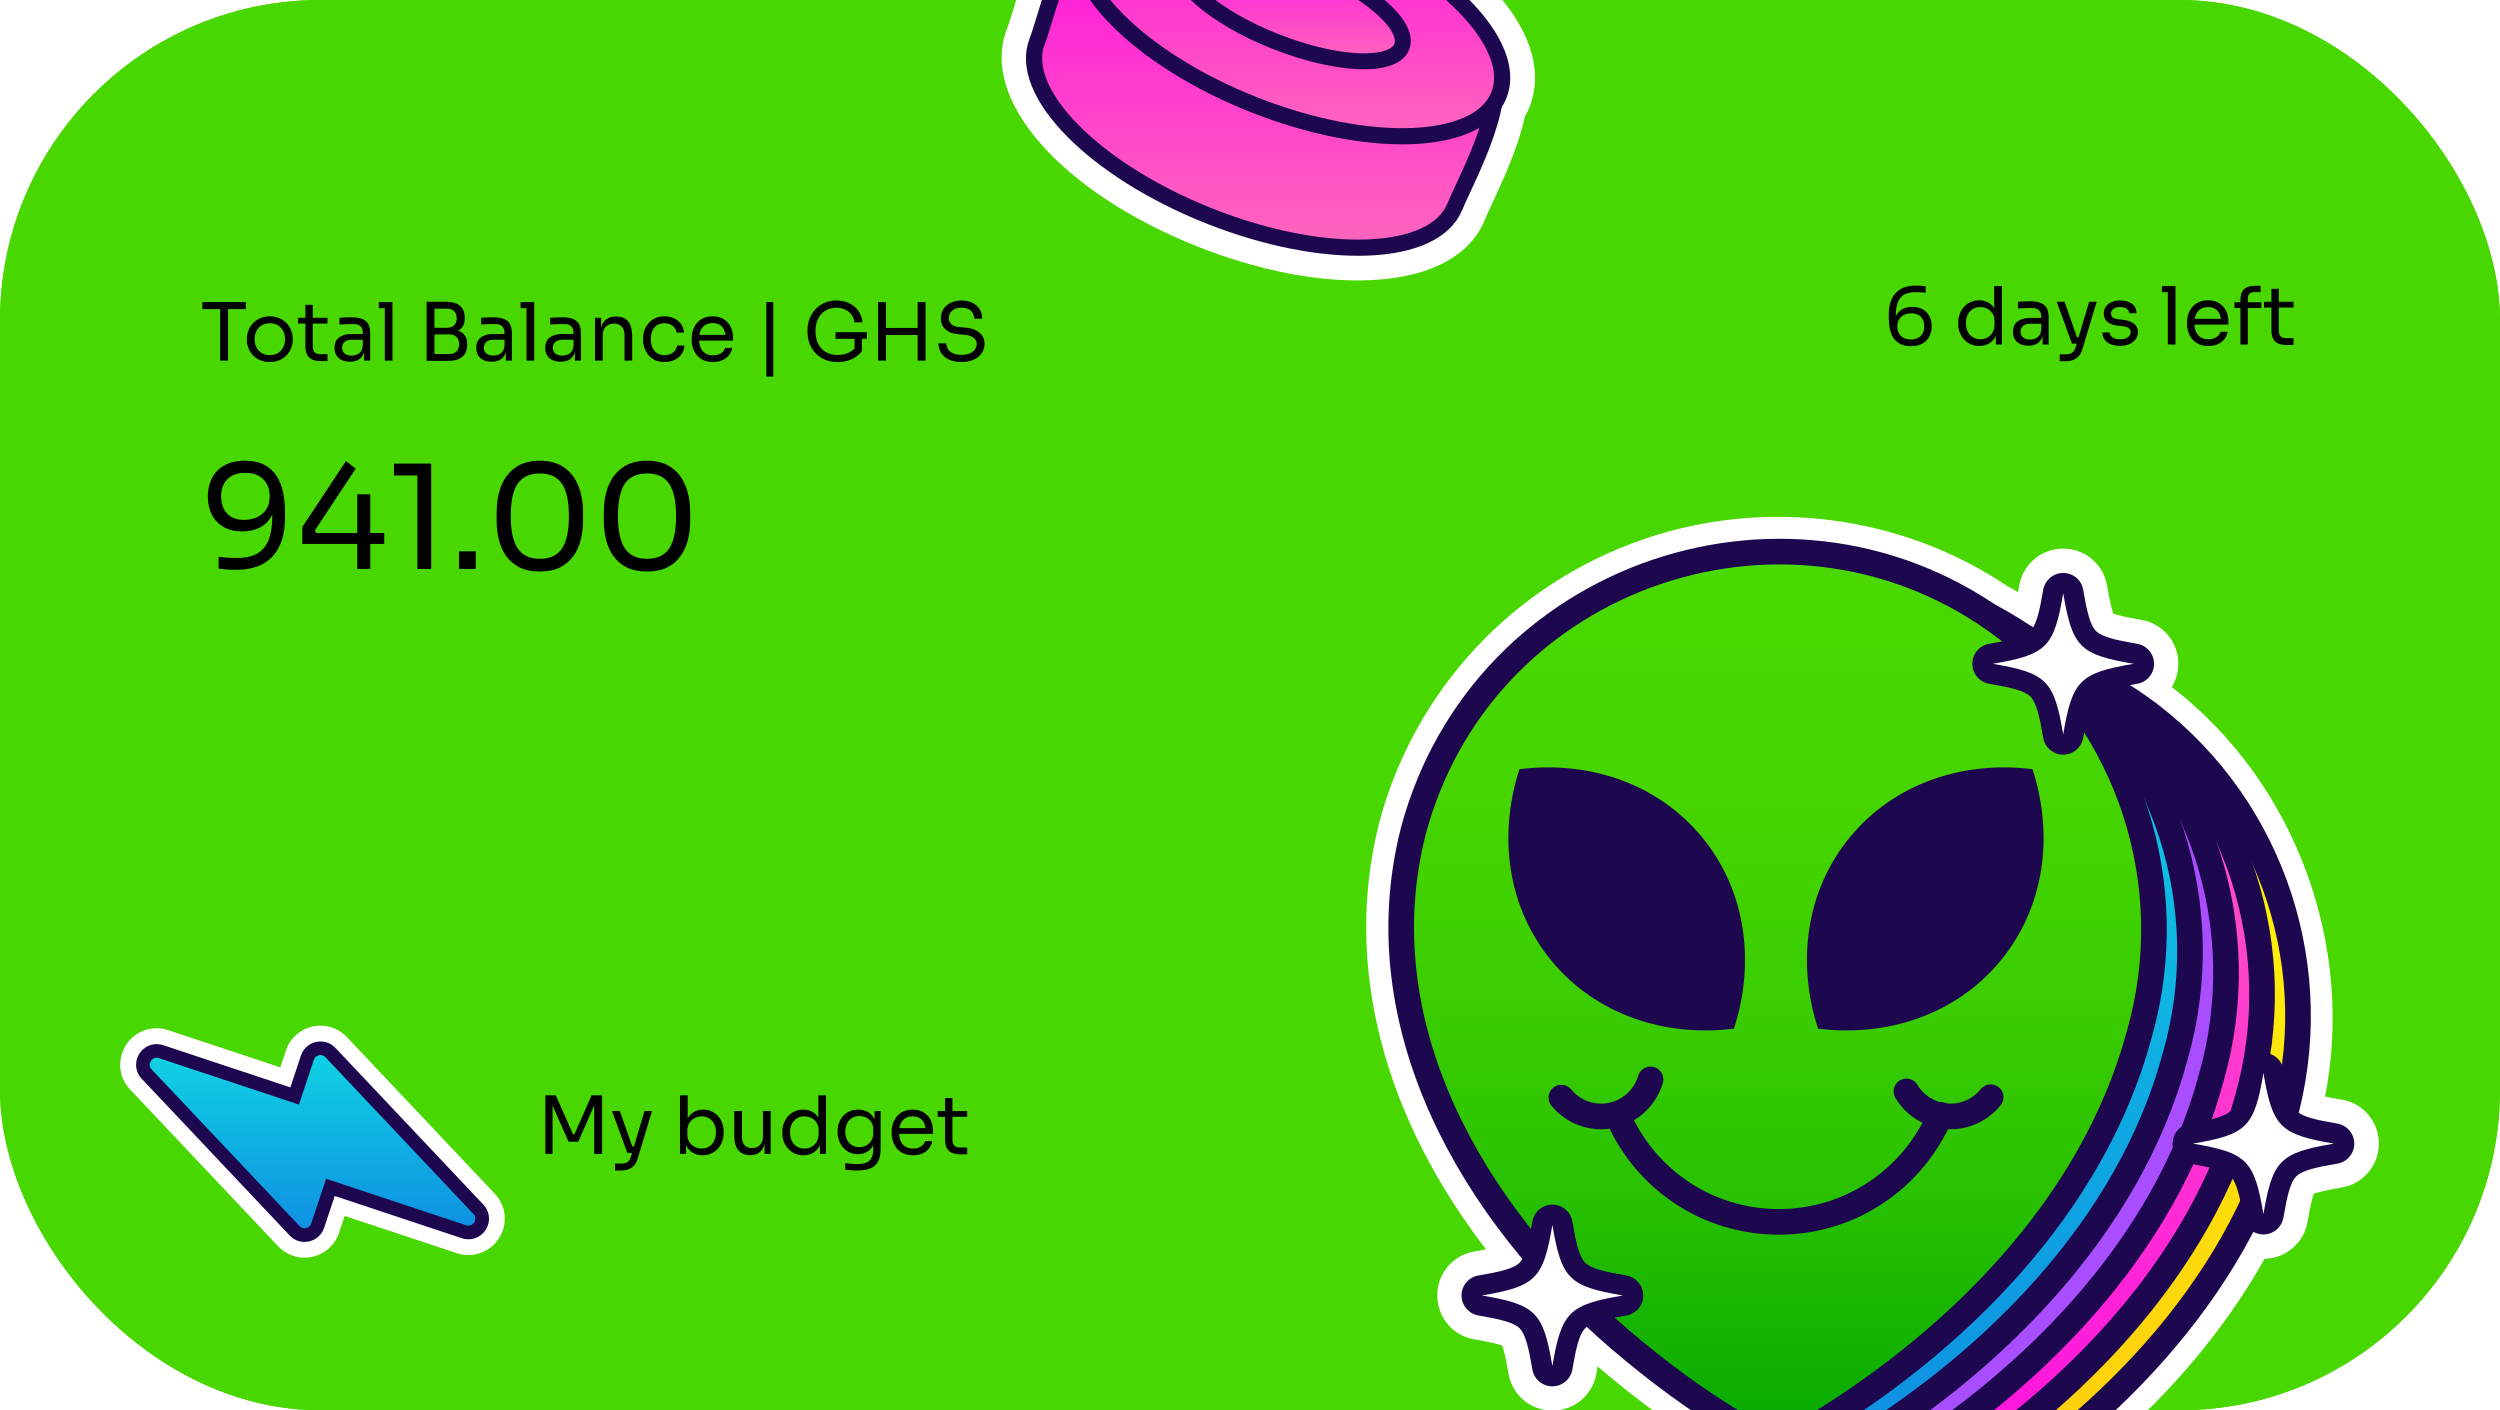 <svg width="312" height="176" viewBox="0 0 312 176" fill="none" xmlns="http://www.w3.org/2000/svg">
<g clip-path="url(#clip0_756_4337)">
<rect width="312" height="176" rx="40" fill="#4AD800"/>
<rect width="312" height="176" rx="40" fill="#48D700"/>
<path d="M30.58 57.5C31.54 57.5 32.338 57.668 32.974 58.004C33.622 58.34 34.132 58.802 34.504 59.39C34.888 59.966 35.158 60.632 35.314 61.388C35.482 62.144 35.566 62.936 35.566 63.764V64.628C35.566 66.704 35.05 68.306 34.018 69.434C32.986 70.55 31.492 71.108 29.536 71.108C29.068 71.108 28.672 71.096 28.348 71.072C28.024 71.048 27.67 71.012 27.286 70.964V69.488C27.682 69.536 28.048 69.572 28.384 69.596C28.72 69.62 29.128 69.632 29.608 69.632C30.7 69.632 31.564 69.428 32.2 69.02C32.836 68.612 33.292 68.03 33.568 67.274C33.844 66.506 33.982 65.582 33.982 64.502V63.692L34.414 62.09C34.402 63.038 34.216 63.824 33.856 64.448C33.508 65.072 33.022 65.54 32.398 65.852C31.786 66.164 31.078 66.32 30.274 66.32C29.338 66.32 28.546 66.134 27.898 65.762C27.25 65.378 26.758 64.856 26.422 64.196C26.098 63.536 25.936 62.786 25.936 61.946C25.936 61.094 26.11 60.332 26.458 59.66C26.806 58.988 27.322 58.46 28.006 58.076C28.702 57.692 29.56 57.5 30.58 57.5ZM30.58 59.012C29.92 59.012 29.368 59.138 28.924 59.39C28.48 59.642 28.144 59.99 27.916 60.434C27.7 60.866 27.592 61.37 27.592 61.946C27.592 62.522 27.7 63.032 27.916 63.476C28.132 63.92 28.45 64.268 28.87 64.52C29.302 64.76 29.83 64.88 30.454 64.88C31.066 64.88 31.612 64.766 32.092 64.538C32.584 64.31 32.968 63.98 33.244 63.548C33.52 63.104 33.658 62.564 33.658 61.928C33.658 61.4 33.55 60.914 33.334 60.47C33.118 60.026 32.782 59.672 32.326 59.408C31.87 59.144 31.288 59.012 30.58 59.012ZM37.729 67.886V65.762L43.183 57.536L44.389 58.49L39.295 66.194L39.457 66.518H47.953V67.886H37.729ZM44.587 71V61.694H46.207V71H44.587ZM52.086 71V58.724L52.878 59.336H49.17V57.86H53.814V71H52.086ZM57.287 71V68.804H59.375V71H57.287ZM67.38 71.324C66.396 71.324 65.556 71.156 64.86 70.82C64.176 70.472 63.618 70.004 63.186 69.416C62.766 68.828 62.46 68.15 62.268 67.382C62.076 66.602 61.98 65.78 61.98 64.916V63.944C61.98 62.732 62.166 61.64 62.538 60.668C62.922 59.696 63.51 58.928 64.302 58.364C65.106 57.788 66.132 57.5 67.38 57.5C68.628 57.5 69.648 57.788 70.44 58.364C71.232 58.928 71.814 59.696 72.186 60.668C72.57 61.64 72.762 62.732 72.762 63.944V64.916C72.762 65.78 72.666 66.602 72.474 67.382C72.282 68.15 71.97 68.828 71.538 69.416C71.118 70.004 70.566 70.472 69.882 70.82C69.198 71.156 68.364 71.324 67.38 71.324ZM67.38 69.74C68.628 69.74 69.54 69.32 70.116 68.48C70.704 67.628 70.998 66.284 70.998 64.448C70.998 62.528 70.698 61.154 70.098 60.326C69.51 59.498 68.604 59.084 67.38 59.084C66.144 59.084 65.226 59.498 64.626 60.326C64.038 61.154 63.744 62.516 63.744 64.412C63.744 66.26 64.038 67.61 64.626 68.462C65.214 69.314 66.132 69.74 67.38 69.74ZM80.757 71.324C79.772 71.324 78.933 71.156 78.237 70.82C77.552 70.472 76.995 70.004 76.562 69.416C76.142 68.828 75.837 68.15 75.644 67.382C75.453 66.602 75.356 65.78 75.356 64.916V63.944C75.356 62.732 75.543 61.64 75.915 60.668C76.299 59.696 76.886 58.928 77.678 58.364C78.483 57.788 79.508 57.5 80.757 57.5C82.004 57.5 83.025 57.788 83.817 58.364C84.609 58.928 85.191 59.696 85.562 60.668C85.947 61.64 86.138 62.732 86.138 63.944V64.916C86.138 65.78 86.043 66.602 85.85 67.382C85.659 68.15 85.347 68.828 84.915 69.416C84.495 70.004 83.942 70.472 83.258 70.82C82.575 71.156 81.74 71.324 80.757 71.324ZM80.757 69.74C82.004 69.74 82.916 69.32 83.493 68.48C84.081 67.628 84.374 66.284 84.374 64.448C84.374 62.528 84.075 61.154 83.475 60.326C82.886 59.498 81.981 59.084 80.757 59.084C79.52 59.084 78.603 59.498 78.002 60.326C77.415 61.154 77.121 62.516 77.121 64.412C77.121 66.26 77.415 67.61 78.002 68.462C78.591 69.314 79.508 69.74 80.757 69.74Z" fill="black"/>
<path d="M27.48 45V38.38H28.46V45H27.48ZM25.26 38.58V37.7H30.68V38.58H25.26ZM33.673 45.18C33.206 45.18 32.796 45.1 32.443 44.94C32.09 44.78 31.79 44.57 31.543 44.31C31.303 44.043 31.12 43.747 30.993 43.42C30.873 43.093 30.813 42.76 30.813 42.42V42.24C30.813 41.9 30.876 41.567 31.003 41.24C31.13 40.907 31.316 40.61 31.563 40.35C31.81 40.083 32.11 39.873 32.463 39.72C32.816 39.56 33.22 39.48 33.673 39.48C34.126 39.48 34.53 39.56 34.883 39.72C35.236 39.873 35.536 40.083 35.783 40.35C36.03 40.61 36.216 40.907 36.343 41.24C36.47 41.567 36.533 41.9 36.533 42.24V42.42C36.533 42.76 36.47 43.093 36.343 43.42C36.223 43.747 36.04 44.043 35.793 44.31C35.553 44.57 35.256 44.78 34.903 44.94C34.55 45.1 34.14 45.18 33.673 45.18ZM33.673 44.32C34.073 44.32 34.413 44.233 34.693 44.06C34.98 43.88 35.196 43.64 35.343 43.34C35.496 43.04 35.573 42.703 35.573 42.33C35.573 41.95 35.496 41.61 35.343 41.31C35.19 41.01 34.97 40.773 34.683 40.6C34.403 40.427 34.066 40.34 33.673 40.34C33.286 40.34 32.95 40.427 32.663 40.6C32.376 40.773 32.156 41.01 32.003 41.31C31.85 41.61 31.773 41.95 31.773 42.33C31.773 42.703 31.846 43.04 31.993 43.34C32.146 43.64 32.363 43.88 32.643 44.06C32.93 44.233 33.273 44.32 33.673 44.32ZM40.051 45.06C39.651 45.06 39.304 45.003 39.011 44.89C38.724 44.777 38.501 44.583 38.341 44.31C38.187 44.03 38.111 43.653 38.111 43.18V38.04H39.031V43.3C39.031 43.587 39.107 43.81 39.261 43.97C39.421 44.123 39.644 44.2 39.931 44.2H40.871V45.06H40.051ZM37.191 40.38V39.66H40.871V40.38H37.191ZM45.439 45V43.4H45.279V41.55C45.279 41.183 45.182 40.907 44.989 40.72C44.802 40.533 44.526 40.44 44.159 40.44C43.952 40.44 43.739 40.443 43.519 40.45C43.299 40.457 43.089 40.463 42.889 40.47C42.689 40.477 42.516 40.487 42.369 40.5V39.66C42.516 39.647 42.669 39.637 42.829 39.63C42.996 39.617 43.166 39.61 43.339 39.61C43.512 39.603 43.679 39.6 43.839 39.6C44.386 39.6 44.832 39.667 45.179 39.8C45.526 39.927 45.782 40.137 45.949 40.43C46.116 40.723 46.199 41.12 46.199 41.62V45H45.439ZM43.689 45.14C43.289 45.14 42.942 45.073 42.649 44.94C42.362 44.8 42.139 44.6 41.979 44.34C41.826 44.08 41.749 43.767 41.749 43.4C41.749 43.02 41.832 42.703 41.999 42.45C42.172 42.197 42.422 42.007 42.749 41.88C43.076 41.747 43.469 41.68 43.929 41.68H45.379V42.4H43.889C43.502 42.4 43.206 42.493 42.999 42.68C42.792 42.867 42.689 43.107 42.689 43.4C42.689 43.693 42.792 43.93 42.999 44.11C43.206 44.29 43.502 44.38 43.889 44.38C44.116 44.38 44.332 44.34 44.539 44.26C44.746 44.173 44.916 44.033 45.049 43.84C45.189 43.64 45.266 43.367 45.279 43.02L45.539 43.4C45.506 43.78 45.412 44.1 45.259 44.36C45.112 44.613 44.906 44.807 44.639 44.94C44.379 45.073 44.062 45.14 43.689 45.14ZM48.021 45V37.7H48.981V45H48.021ZM47.281 38.46V37.7H48.981V38.46H47.281ZM54.018 45.04V44.18H56.058C56.451 44.18 56.754 44.07 56.968 43.85C57.188 43.623 57.298 43.323 57.298 42.95C57.298 42.57 57.191 42.273 56.978 42.06C56.764 41.84 56.458 41.73 56.058 41.73H54.018V41.09H55.918C56.384 41.09 56.794 41.147 57.148 41.26C57.508 41.373 57.788 41.563 57.988 41.83C58.194 42.09 58.298 42.447 58.298 42.9V43.04C58.298 43.467 58.211 43.83 58.038 44.13C57.864 44.423 57.601 44.65 57.248 44.81C56.894 44.963 56.451 45.04 55.918 45.04H54.018ZM53.238 45.04V37.66H54.218V45.04H53.238ZM54.018 41.55V40.91H55.788C56.201 40.91 56.504 40.8 56.698 40.58C56.898 40.353 56.998 40.067 56.998 39.72C56.998 39.367 56.898 39.08 56.698 38.86C56.504 38.633 56.201 38.52 55.788 38.52H54.018V37.66H55.618C56.418 37.66 57.014 37.83 57.408 38.17C57.801 38.503 57.998 38.987 57.998 39.62V39.76C57.998 40.207 57.898 40.563 57.698 40.83C57.498 41.09 57.218 41.277 56.858 41.39C56.504 41.497 56.091 41.55 55.618 41.55H54.018ZM63.125 45V43.4H62.965V41.55C62.965 41.183 62.868 40.907 62.675 40.72C62.488 40.533 62.211 40.44 61.845 40.44C61.638 40.44 61.425 40.443 61.205 40.45C60.985 40.457 60.775 40.463 60.575 40.47C60.375 40.477 60.201 40.487 60.055 40.5V39.66C60.201 39.647 60.355 39.637 60.515 39.63C60.681 39.617 60.851 39.61 61.025 39.61C61.198 39.603 61.365 39.6 61.525 39.6C62.071 39.6 62.518 39.667 62.865 39.8C63.211 39.927 63.468 40.137 63.635 40.43C63.801 40.723 63.885 41.12 63.885 41.62V45H63.125ZM61.375 45.14C60.975 45.14 60.628 45.073 60.335 44.94C60.048 44.8 59.825 44.6 59.665 44.34C59.511 44.08 59.435 43.767 59.435 43.4C59.435 43.02 59.518 42.703 59.685 42.45C59.858 42.197 60.108 42.007 60.435 41.88C60.761 41.747 61.155 41.68 61.615 41.68H63.065V42.4H61.575C61.188 42.4 60.891 42.493 60.685 42.68C60.478 42.867 60.375 43.107 60.375 43.4C60.375 43.693 60.478 43.93 60.685 44.11C60.891 44.29 61.188 44.38 61.575 44.38C61.801 44.38 62.018 44.34 62.225 44.26C62.431 44.173 62.601 44.033 62.735 43.84C62.875 43.64 62.951 43.367 62.965 43.02L63.225 43.4C63.191 43.78 63.098 44.1 62.945 44.36C62.798 44.613 62.591 44.807 62.325 44.94C62.065 45.073 61.748 45.14 61.375 45.14ZM65.707 45V37.7H66.667V45H65.707ZM64.967 38.46V37.7H66.667V38.46H64.967ZM71.738 45V43.4H71.578V41.55C71.578 41.183 71.481 40.907 71.288 40.72C71.101 40.533 70.825 40.44 70.458 40.44C70.251 40.44 70.038 40.443 69.818 40.45C69.598 40.457 69.388 40.463 69.188 40.47C68.988 40.477 68.815 40.487 68.668 40.5V39.66C68.815 39.647 68.968 39.637 69.128 39.63C69.295 39.617 69.465 39.61 69.638 39.61C69.811 39.603 69.978 39.6 70.138 39.6C70.685 39.6 71.131 39.667 71.478 39.8C71.825 39.927 72.081 40.137 72.248 40.43C72.415 40.723 72.498 41.12 72.498 41.62V45H71.738ZM69.988 45.14C69.588 45.14 69.241 45.073 68.948 44.94C68.661 44.8 68.438 44.6 68.278 44.34C68.125 44.08 68.048 43.767 68.048 43.4C68.048 43.02 68.131 42.703 68.298 42.45C68.471 42.197 68.721 42.007 69.048 41.88C69.375 41.747 69.768 41.68 70.228 41.68H71.678V42.4H70.188C69.801 42.4 69.505 42.493 69.298 42.68C69.091 42.867 68.988 43.107 68.988 43.4C68.988 43.693 69.091 43.93 69.298 44.11C69.505 44.29 69.801 44.38 70.188 44.38C70.415 44.38 70.631 44.34 70.838 44.26C71.045 44.173 71.215 44.033 71.348 43.84C71.488 43.64 71.565 43.367 71.578 43.02L71.838 43.4C71.805 43.78 71.711 44.1 71.558 44.36C71.411 44.613 71.205 44.807 70.938 44.94C70.678 45.073 70.361 45.14 69.988 45.14ZM74.26 45V39.66H75.02V41.95H74.9C74.9 41.423 74.97 40.98 75.11 40.62C75.257 40.253 75.477 39.977 75.77 39.79C76.063 39.597 76.433 39.5 76.88 39.5H76.92C77.593 39.5 78.09 39.71 78.41 40.13C78.737 40.55 78.9 41.157 78.9 41.95V45H77.94V41.75C77.94 41.337 77.823 41.007 77.59 40.76C77.356 40.507 77.037 40.38 76.63 40.38C76.21 40.38 75.87 40.51 75.61 40.77C75.35 41.03 75.22 41.377 75.22 41.81V45H74.26ZM82.946 45.18C82.486 45.18 82.086 45.1 81.746 44.94C81.413 44.78 81.136 44.567 80.916 44.3C80.696 44.027 80.53 43.727 80.416 43.4C80.31 43.073 80.256 42.747 80.256 42.42V42.24C80.256 41.9 80.31 41.567 80.416 41.24C80.53 40.913 80.696 40.62 80.916 40.36C81.143 40.093 81.423 39.88 81.756 39.72C82.09 39.56 82.48 39.48 82.926 39.48C83.373 39.48 83.773 39.563 84.126 39.73C84.486 39.897 84.773 40.133 84.986 40.44C85.206 40.74 85.33 41.097 85.356 41.51H84.436C84.39 41.177 84.236 40.9 83.976 40.68C83.716 40.453 83.366 40.34 82.926 40.34C82.546 40.34 82.23 40.427 81.976 40.6C81.723 40.773 81.533 41.01 81.406 41.31C81.28 41.61 81.216 41.95 81.216 42.33C81.216 42.697 81.28 43.033 81.406 43.34C81.533 43.64 81.723 43.88 81.976 44.06C82.236 44.233 82.56 44.32 82.946 44.32C83.246 44.32 83.506 44.267 83.726 44.16C83.946 44.053 84.123 43.91 84.256 43.73C84.39 43.55 84.47 43.347 84.496 43.12H85.416C85.396 43.54 85.273 43.903 85.046 44.21C84.826 44.517 84.533 44.757 84.166 44.93C83.806 45.097 83.4 45.18 82.946 45.18ZM88.991 45.18C88.524 45.18 88.121 45.1 87.781 44.94C87.441 44.78 87.164 44.57 86.951 44.31C86.737 44.043 86.577 43.747 86.471 43.42C86.371 43.093 86.321 42.76 86.321 42.42V42.24C86.321 41.893 86.371 41.557 86.471 41.23C86.577 40.903 86.737 40.61 86.951 40.35C87.164 40.083 87.434 39.873 87.761 39.72C88.094 39.56 88.484 39.48 88.931 39.48C89.511 39.48 89.987 39.607 90.361 39.86C90.741 40.107 91.021 40.427 91.201 40.82C91.387 41.213 91.481 41.633 91.481 42.08V42.51H86.741V41.79H90.781L90.561 42.18C90.561 41.8 90.501 41.473 90.381 41.2C90.261 40.92 90.081 40.703 89.841 40.55C89.601 40.397 89.297 40.32 88.931 40.32C88.551 40.32 88.234 40.407 87.981 40.58C87.734 40.753 87.547 40.99 87.421 41.29C87.301 41.59 87.241 41.937 87.241 42.33C87.241 42.71 87.301 43.053 87.421 43.36C87.547 43.66 87.741 43.9 88.001 44.08C88.261 44.253 88.591 44.34 88.991 44.34C89.411 44.34 89.751 44.247 90.011 44.06C90.277 43.873 90.437 43.657 90.491 43.41H91.391C91.317 43.777 91.171 44.093 90.951 44.36C90.731 44.627 90.454 44.83 90.121 44.97C89.787 45.11 89.411 45.18 88.991 45.18ZM95.639 47V37.7H96.499V47H95.639ZM104.535 45.18C103.968 45.18 103.455 45.087 102.995 44.9C102.535 44.713 102.138 44.45 101.805 44.11C101.478 43.77 101.225 43.37 101.045 42.91C100.865 42.443 100.775 41.937 100.775 41.39V41.17C100.775 40.703 100.855 40.253 101.015 39.82C101.182 39.38 101.418 38.987 101.725 38.64C102.038 38.287 102.418 38.01 102.865 37.81C103.312 37.603 103.815 37.5 104.375 37.5C104.982 37.5 105.522 37.617 105.995 37.85C106.468 38.077 106.848 38.397 107.135 38.81C107.422 39.217 107.588 39.69 107.635 40.23H106.635C106.588 39.823 106.455 39.487 106.235 39.22C106.015 38.947 105.742 38.743 105.415 38.61C105.095 38.47 104.748 38.4 104.375 38.4C103.995 38.4 103.645 38.47 103.325 38.61C103.005 38.743 102.728 38.937 102.495 39.19C102.268 39.443 102.092 39.747 101.965 40.1C101.838 40.453 101.775 40.85 101.775 41.29C101.775 41.79 101.842 42.23 101.975 42.61C102.115 42.983 102.308 43.297 102.555 43.55C102.802 43.797 103.092 43.983 103.425 44.11C103.765 44.237 104.135 44.3 104.535 44.3C105.102 44.3 105.598 44.187 106.025 43.96C106.458 43.727 106.785 43.427 107.005 43.06L106.645 44.25V42.08H107.565V43.82C107.238 44.247 106.818 44.58 106.305 44.82C105.792 45.06 105.202 45.18 104.535 45.18ZM104.275 42.28V41.46H108.185V42.28H104.275ZM114.525 45V37.7H115.505V45H114.525ZM109.585 45V37.7H110.565V45H109.585ZM110.365 41.81V40.93H114.725V41.81H110.365ZM119.993 45.18C119.386 45.18 118.869 45.08 118.443 44.88C118.016 44.68 117.689 44.403 117.463 44.05C117.236 43.697 117.123 43.297 117.123 42.85H118.103C118.103 43.07 118.159 43.29 118.273 43.51C118.393 43.73 118.589 43.913 118.863 44.06C119.143 44.207 119.519 44.28 119.993 44.28C120.433 44.28 120.793 44.217 121.073 44.09C121.353 43.957 121.559 43.787 121.693 43.58C121.826 43.367 121.893 43.137 121.893 42.89C121.893 42.59 121.763 42.343 121.503 42.15C121.243 41.95 120.863 41.827 120.363 41.78L119.553 41.71C118.906 41.657 118.389 41.457 118.003 41.11C117.616 40.763 117.423 40.307 117.423 39.74C117.423 39.293 117.529 38.903 117.743 38.57C117.963 38.237 118.266 37.977 118.653 37.79C119.039 37.597 119.489 37.5 120.003 37.5C120.509 37.5 120.956 37.593 121.343 37.78C121.729 37.967 122.029 38.23 122.243 38.57C122.463 38.903 122.573 39.303 122.573 39.77H121.593C121.593 39.537 121.536 39.317 121.423 39.11C121.316 38.903 121.146 38.733 120.913 38.6C120.679 38.467 120.376 38.4 120.003 38.4C119.643 38.4 119.343 38.463 119.103 38.59C118.869 38.717 118.693 38.883 118.573 39.09C118.459 39.29 118.403 39.507 118.403 39.74C118.403 40.007 118.506 40.243 118.713 40.45C118.919 40.657 119.226 40.777 119.633 40.81L120.443 40.88C120.943 40.92 121.373 41.027 121.733 41.2C122.099 41.367 122.379 41.593 122.573 41.88C122.773 42.16 122.873 42.497 122.873 42.89C122.873 43.337 122.753 43.733 122.513 44.08C122.273 44.427 121.936 44.697 121.503 44.89C121.069 45.083 120.566 45.18 119.993 45.18Z" fill="black"/>
<path d="M238.49 43.2C237.957 43.2 237.51 43.107 237.15 42.92C236.797 42.733 236.513 42.48 236.3 42.16C236.093 41.833 235.943 41.46 235.85 41.04C235.763 40.62 235.72 40.18 235.72 39.72V39.24C235.72 38.087 236.007 37.2 236.58 36.58C237.153 35.953 237.983 35.64 239.07 35.64C239.33 35.64 239.55 35.647 239.73 35.66C239.91 35.673 240.107 35.693 240.32 35.72V36.54C240.1 36.513 239.897 36.493 239.71 36.48C239.523 36.467 239.297 36.46 239.03 36.46C238.423 36.46 237.943 36.573 237.59 36.8C237.237 37.027 236.983 37.353 236.83 37.78C236.677 38.2 236.6 38.71 236.6 39.31V39.76L236.36 40.65C236.367 40.123 236.467 39.687 236.66 39.34C236.86 38.993 237.13 38.733 237.47 38.56C237.817 38.387 238.213 38.3 238.66 38.3C239.18 38.3 239.62 38.407 239.98 38.62C240.34 38.827 240.61 39.113 240.79 39.48C240.977 39.847 241.07 40.263 241.07 40.73C241.07 41.203 240.973 41.627 240.78 42C240.587 42.373 240.297 42.667 239.91 42.88C239.53 43.093 239.057 43.2 238.49 43.2ZM238.49 42.36C238.857 42.36 239.163 42.29 239.41 42.15C239.657 42.01 239.84 41.82 239.96 41.58C240.087 41.333 240.15 41.05 240.15 40.73C240.15 40.41 240.09 40.127 239.97 39.88C239.85 39.633 239.67 39.443 239.43 39.31C239.197 39.17 238.907 39.1 238.56 39.1C238.22 39.1 237.913 39.163 237.64 39.29C237.373 39.417 237.163 39.603 237.01 39.85C236.857 40.09 236.78 40.387 236.78 40.74C236.78 41.033 236.84 41.303 236.96 41.55C237.08 41.797 237.267 41.993 237.52 42.14C237.773 42.287 238.097 42.36 238.49 42.36ZM247.017 43.18C246.637 43.18 246.287 43.11 245.967 42.97C245.647 42.83 245.367 42.633 245.127 42.38C244.894 42.127 244.711 41.833 244.577 41.5C244.451 41.167 244.387 40.807 244.387 40.42V40.24C244.387 39.86 244.451 39.503 244.577 39.17C244.704 38.837 244.881 38.543 245.107 38.29C245.341 38.037 245.614 37.84 245.927 37.7C246.247 37.553 246.601 37.48 246.987 37.48C247.394 37.48 247.764 37.567 248.097 37.74C248.431 37.907 248.704 38.17 248.917 38.53C249.131 38.89 249.251 39.357 249.277 39.93L248.877 39.29V35.7H249.837V43H249.077V40.63H249.357C249.331 41.237 249.204 41.73 248.977 42.11C248.751 42.483 248.464 42.757 248.117 42.93C247.777 43.097 247.411 43.18 247.017 43.18ZM247.147 42.34C247.474 42.34 247.771 42.267 248.037 42.12C248.304 41.973 248.517 41.763 248.677 41.49C248.837 41.21 248.917 40.883 248.917 40.51V40.05C248.917 39.683 248.834 39.373 248.667 39.12C248.507 38.86 248.291 38.663 248.017 38.53C247.751 38.39 247.457 38.32 247.137 38.32C246.784 38.32 246.471 38.403 246.197 38.57C245.931 38.737 245.721 38.97 245.567 39.27C245.421 39.57 245.347 39.923 245.347 40.33C245.347 40.737 245.424 41.093 245.577 41.4C245.731 41.7 245.944 41.933 246.217 42.1C246.491 42.26 246.801 42.34 247.147 42.34ZM254.912 43V41.4H254.752V39.55C254.752 39.183 254.655 38.907 254.462 38.72C254.275 38.533 253.998 38.44 253.632 38.44C253.425 38.44 253.212 38.443 252.992 38.45C252.772 38.457 252.562 38.463 252.362 38.47C252.162 38.477 251.988 38.487 251.842 38.5V37.66C251.988 37.647 252.142 37.637 252.302 37.63C252.468 37.617 252.638 37.61 252.812 37.61C252.985 37.603 253.152 37.6 253.312 37.6C253.858 37.6 254.305 37.667 254.652 37.8C254.998 37.927 255.255 38.137 255.422 38.43C255.588 38.723 255.672 39.12 255.672 39.62V43H254.912ZM253.162 43.14C252.762 43.14 252.415 43.073 252.122 42.94C251.835 42.8 251.612 42.6 251.452 42.34C251.298 42.08 251.222 41.767 251.222 41.4C251.222 41.02 251.305 40.703 251.472 40.45C251.645 40.197 251.895 40.007 252.222 39.88C252.548 39.747 252.942 39.68 253.402 39.68H254.852V40.4H253.362C252.975 40.4 252.678 40.493 252.472 40.68C252.265 40.867 252.162 41.107 252.162 41.4C252.162 41.693 252.265 41.93 252.472 42.11C252.678 42.29 252.975 42.38 253.362 42.38C253.588 42.38 253.805 42.34 254.012 42.26C254.218 42.173 254.388 42.033 254.522 41.84C254.662 41.64 254.738 41.367 254.752 41.02L255.012 41.4C254.978 41.78 254.885 42.1 254.732 42.36C254.585 42.613 254.378 42.807 254.112 42.94C253.852 43.073 253.535 43.14 253.162 43.14ZM257.054 45.08V44.22H257.824C258.051 44.22 258.241 44.19 258.394 44.13C258.554 44.077 258.684 43.983 258.784 43.85C258.891 43.717 258.977 43.54 259.044 43.32L260.724 37.66H261.664L259.884 43.57C259.777 43.923 259.627 44.21 259.434 44.43C259.241 44.657 259.004 44.82 258.724 44.92C258.451 45.027 258.131 45.08 257.764 45.08H257.054ZM258.684 42.88V42.08H259.844V42.88H258.684ZM258.584 42.88L256.674 37.66H257.654L259.484 42.88H258.584ZM264.594 43.16C263.894 43.16 263.35 43.01 262.964 42.71C262.584 42.41 262.387 42 262.374 41.48H263.274C263.287 41.687 263.39 41.883 263.584 42.07C263.784 42.25 264.12 42.34 264.594 42.34C265.02 42.34 265.347 42.257 265.574 42.09C265.8 41.917 265.914 41.707 265.914 41.46C265.914 41.24 265.83 41.07 265.664 40.95C265.497 40.823 265.227 40.74 264.854 40.7L264.274 40.64C263.767 40.587 263.354 40.437 263.034 40.19C262.714 39.937 262.554 39.583 262.554 39.13C262.554 38.79 262.64 38.5 262.814 38.26C262.987 38.013 263.227 37.827 263.534 37.7C263.84 37.567 264.194 37.5 264.594 37.5C265.194 37.5 265.68 37.633 266.054 37.9C266.427 38.167 266.62 38.563 266.634 39.09H265.734C265.727 38.877 265.627 38.697 265.434 38.55C265.247 38.397 264.967 38.32 264.594 38.32C264.22 38.32 263.937 38.397 263.744 38.55C263.55 38.703 263.454 38.897 263.454 39.13C263.454 39.33 263.52 39.49 263.654 39.61C263.794 39.73 264.02 39.807 264.334 39.84L264.914 39.9C265.487 39.96 265.947 40.12 266.294 40.38C266.64 40.633 266.814 40.993 266.814 41.46C266.814 41.793 266.717 42.09 266.524 42.35C266.337 42.603 266.077 42.803 265.744 42.95C265.41 43.09 265.027 43.16 264.594 43.16ZM270.541 43V35.7H271.501V43H270.541ZM269.801 36.46V35.7H271.501V36.46H269.801ZM275.612 43.18C275.145 43.18 274.742 43.1 274.402 42.94C274.062 42.78 273.785 42.57 273.572 42.31C273.359 42.043 273.199 41.747 273.092 41.42C272.992 41.093 272.942 40.76 272.942 40.42V40.24C272.942 39.893 272.992 39.557 273.092 39.23C273.199 38.903 273.359 38.61 273.572 38.35C273.785 38.083 274.055 37.873 274.382 37.72C274.715 37.56 275.105 37.48 275.552 37.48C276.132 37.48 276.609 37.607 276.982 37.86C277.362 38.107 277.642 38.427 277.822 38.82C278.009 39.213 278.102 39.633 278.102 40.08V40.51H273.362V39.79H277.402L277.182 40.18C277.182 39.8 277.122 39.473 277.002 39.2C276.882 38.92 276.702 38.703 276.462 38.55C276.222 38.397 275.919 38.32 275.552 38.32C275.172 38.32 274.855 38.407 274.602 38.58C274.355 38.753 274.169 38.99 274.042 39.29C273.922 39.59 273.862 39.937 273.862 40.33C273.862 40.71 273.922 41.053 274.042 41.36C274.169 41.66 274.362 41.9 274.622 42.08C274.882 42.253 275.212 42.34 275.612 42.34C276.032 42.34 276.372 42.247 276.632 42.06C276.899 41.873 277.059 41.657 277.112 41.41H278.012C277.939 41.777 277.792 42.093 277.572 42.36C277.352 42.627 277.075 42.83 276.742 42.97C276.409 43.11 276.032 43.18 275.612 43.18ZM279.605 43V37.39C279.605 36.797 279.762 36.36 280.075 36.08C280.388 35.8 280.848 35.66 281.455 35.66H282.115V36.46H281.295C281.048 36.46 280.858 36.53 280.725 36.67C280.592 36.803 280.525 36.99 280.525 37.23V43H279.605ZM278.865 38.44V37.72H282.215V38.44H278.865ZM285.412 43.06C285.012 43.06 284.665 43.003 284.372 42.89C284.085 42.777 283.862 42.583 283.702 42.31C283.549 42.03 283.472 41.653 283.472 41.18V36.04H284.392V41.3C284.392 41.587 284.469 41.81 284.622 41.97C284.782 42.123 285.005 42.2 285.292 42.2H286.232V43.06H285.412ZM282.552 38.38V37.66H286.232V38.38H282.552Z" fill="black"/>
<path d="M68.06 144V136.7H69.36L71.52 141.57H71.68L73.83 136.7H75.14V144H74.16V137.77L74.23 137.79L72.16 142.49H70.96L68.88 137.79L68.96 137.77V144H68.06ZM76.759 146.08V145.22H77.529C77.756 145.22 77.946 145.19 78.099 145.13C78.259 145.077 78.389 144.983 78.489 144.85C78.596 144.717 78.683 144.54 78.749 144.32L80.429 138.66H81.369L79.589 144.57C79.483 144.923 79.333 145.21 79.139 145.43C78.946 145.657 78.709 145.82 78.429 145.92C78.156 146.027 77.836 146.08 77.469 146.08H76.759ZM78.389 143.88V143.08H79.549V143.88H78.389ZM78.289 143.88L76.379 138.66H77.359L79.189 143.88H78.289ZM87.683 144.18C87.243 144.18 86.85 144.083 86.503 143.89C86.163 143.697 85.893 143.417 85.693 143.05C85.493 142.677 85.383 142.23 85.363 141.71H85.623V144H84.863V136.7H85.823V140.25L85.483 140.98C85.51 140.4 85.627 139.927 85.833 139.56C86.04 139.193 86.31 138.923 86.643 138.75C86.983 138.57 87.357 138.48 87.763 138.48C88.143 138.48 88.49 138.553 88.803 138.7C89.117 138.84 89.387 139.037 89.613 139.29C89.84 139.537 90.013 139.827 90.133 140.16C90.253 140.487 90.313 140.84 90.313 141.22V141.4C90.313 141.78 90.25 142.137 90.123 142.47C90.003 142.803 89.827 143.1 89.593 143.36C89.36 143.613 89.08 143.813 88.753 143.96C88.433 144.107 88.077 144.18 87.683 144.18ZM87.573 143.34C87.933 143.34 88.247 143.253 88.513 143.08C88.78 142.907 88.987 142.67 89.133 142.37C89.28 142.063 89.353 141.71 89.353 141.31C89.353 140.91 89.277 140.56 89.123 140.26C88.977 139.96 88.77 139.73 88.503 139.57C88.237 139.403 87.927 139.32 87.573 139.32C87.253 139.32 86.957 139.393 86.683 139.54C86.41 139.68 86.19 139.887 86.023 140.16C85.863 140.427 85.783 140.75 85.783 141.13V141.59C85.783 141.957 85.867 142.27 86.033 142.53C86.2 142.79 86.42 142.99 86.693 143.13C86.967 143.27 87.26 143.34 87.573 143.34ZM93.608 144.16C92.975 144.16 92.488 143.953 92.148 143.54C91.808 143.127 91.638 142.53 91.638 141.75V138.65H92.598V141.94C92.598 142.36 92.711 142.69 92.938 142.93C93.165 143.163 93.471 143.28 93.858 143.28C94.258 143.28 94.585 143.153 94.838 142.9C95.091 142.64 95.218 142.287 95.218 141.84V138.65H96.178V144H95.418V141.71H95.538C95.538 142.237 95.468 142.683 95.328 143.05C95.188 143.41 94.978 143.687 94.698 143.88C94.425 144.067 94.075 144.16 93.648 144.16H93.608ZM100.267 144.18C99.887 144.18 99.537 144.11 99.217 143.97C98.897 143.83 98.617 143.633 98.377 143.38C98.144 143.127 97.96 142.833 97.827 142.5C97.701 142.167 97.637 141.807 97.637 141.42V141.24C97.637 140.86 97.701 140.503 97.827 140.17C97.954 139.837 98.13 139.543 98.357 139.29C98.591 139.037 98.864 138.84 99.177 138.7C99.497 138.553 99.85 138.48 100.237 138.48C100.644 138.48 101.014 138.567 101.347 138.74C101.681 138.907 101.954 139.17 102.167 139.53C102.381 139.89 102.501 140.357 102.527 140.93L102.127 140.29V136.7H103.087V144H102.327V141.63H102.607C102.581 142.237 102.454 142.73 102.227 143.11C102.001 143.483 101.714 143.757 101.367 143.93C101.027 144.097 100.661 144.18 100.267 144.18ZM100.397 143.34C100.724 143.34 101.021 143.267 101.287 143.12C101.554 142.973 101.767 142.763 101.927 142.49C102.087 142.21 102.167 141.883 102.167 141.51V141.05C102.167 140.683 102.084 140.373 101.917 140.12C101.757 139.86 101.541 139.663 101.267 139.53C101.001 139.39 100.707 139.32 100.387 139.32C100.034 139.32 99.721 139.403 99.447 139.57C99.18 139.737 98.971 139.97 98.817 140.27C98.671 140.57 98.597 140.923 98.597 141.33C98.597 141.737 98.674 142.093 98.827 142.4C98.981 142.7 99.194 142.933 99.467 143.1C99.74 143.26 100.051 143.34 100.397 143.34ZM106.952 146.08C106.705 146.08 106.455 146.07 106.202 146.05C105.955 146.03 105.718 146.003 105.492 145.97V145.16C105.732 145.193 105.982 145.22 106.242 145.24C106.508 145.267 106.758 145.28 106.992 145.28C107.478 145.28 107.865 145.213 108.152 145.08C108.445 144.953 108.655 144.75 108.782 144.47C108.915 144.197 108.982 143.843 108.982 143.41V142.39L109.302 141.63C109.282 142.17 109.168 142.62 108.962 142.98C108.755 143.333 108.485 143.6 108.152 143.78C107.825 143.953 107.462 144.04 107.062 144.04C106.688 144.04 106.345 143.97 106.032 143.83C105.725 143.683 105.458 143.483 105.232 143.23C105.012 142.977 104.838 142.687 104.712 142.36C104.592 142.027 104.532 141.677 104.532 141.31V141.13C104.532 140.757 104.595 140.41 104.722 140.09C104.848 139.763 105.025 139.48 105.252 139.24C105.478 139 105.748 138.813 106.062 138.68C106.382 138.547 106.732 138.48 107.112 138.48C107.558 138.48 107.952 138.577 108.292 138.77C108.632 138.957 108.898 139.233 109.092 139.6C109.292 139.96 109.402 140.403 109.422 140.93L109.142 140.94V138.66H109.902V143.37C109.902 144.01 109.802 144.527 109.602 144.92C109.408 145.32 109.095 145.613 108.662 145.8C108.235 145.987 107.665 146.08 106.952 146.08ZM107.242 143.16C107.562 143.16 107.852 143.09 108.112 142.95C108.378 142.81 108.588 142.61 108.742 142.35C108.902 142.083 108.982 141.767 108.982 141.4V140.94C108.982 140.58 108.898 140.277 108.732 140.03C108.572 139.783 108.362 139.597 108.102 139.47C107.842 139.343 107.558 139.28 107.252 139.28C106.905 139.28 106.598 139.36 106.332 139.52C106.065 139.68 105.858 139.907 105.712 140.2C105.565 140.487 105.492 140.827 105.492 141.22C105.492 141.613 105.565 141.957 105.712 142.25C105.865 142.543 106.072 142.77 106.332 142.93C106.598 143.083 106.902 143.16 107.242 143.16ZM113.95 144.18C113.483 144.18 113.08 144.1 112.74 143.94C112.4 143.78 112.123 143.57 111.91 143.31C111.696 143.043 111.536 142.747 111.43 142.42C111.33 142.093 111.28 141.76 111.28 141.42V141.24C111.28 140.893 111.33 140.557 111.43 140.23C111.536 139.903 111.696 139.61 111.91 139.35C112.123 139.083 112.393 138.873 112.72 138.72C113.053 138.56 113.443 138.48 113.89 138.48C114.47 138.48 114.946 138.607 115.32 138.86C115.7 139.107 115.98 139.427 116.16 139.82C116.346 140.213 116.44 140.633 116.44 141.08V141.51H111.7V140.79H115.74L115.52 141.18C115.52 140.8 115.46 140.473 115.34 140.2C115.22 139.92 115.04 139.703 114.8 139.55C114.56 139.397 114.256 139.32 113.89 139.32C113.51 139.32 113.193 139.407 112.94 139.58C112.693 139.753 112.506 139.99 112.38 140.29C112.26 140.59 112.2 140.937 112.2 141.33C112.2 141.71 112.26 142.053 112.38 142.36C112.506 142.66 112.7 142.9 112.96 143.08C113.22 143.253 113.55 143.34 113.95 143.34C114.37 143.34 114.71 143.247 114.97 143.06C115.236 142.873 115.396 142.657 115.45 142.41H116.35C116.276 142.777 116.13 143.093 115.91 143.36C115.69 143.627 115.413 143.83 115.08 143.97C114.746 144.11 114.37 144.18 113.95 144.18ZM119.883 144.06C119.483 144.06 119.136 144.003 118.843 143.89C118.556 143.777 118.333 143.583 118.173 143.31C118.019 143.03 117.943 142.653 117.943 142.18V137.04H118.863V142.3C118.863 142.587 118.939 142.81 119.093 142.97C119.253 143.123 119.476 143.2 119.763 143.2H120.703V144.06H119.883ZM117.023 139.38V138.66H120.703V139.38H117.023Z" fill="black"/>
<g filter="url(#filter0_d_756_4337)">
<path d="M40.287 128.422C39.418 127.507 38.246 127 36.989 127C35.028 127 33.297 128.251 32.678 130.107L31.98 132.207L17.98 127.559C17.512 127.402 17.025 127.323 16.538 127.323C14.735 127.323 13.102 128.402 12.378 130.074C11.654 131.759 11.983 133.641 13.247 134.978L31.71 154.533C32.579 155.448 33.751 155.955 35.008 155.955C36.969 155.955 38.7 154.705 39.319 152.848L40.017 150.749L54.017 155.396C54.485 155.554 54.972 155.633 55.459 155.633C57.262 155.633 58.895 154.553 59.619 152.881C60.349 151.196 60.014 149.314 58.75 147.977L40.287 128.422Z" fill="white"/>
<path d="M35.009 153.138C34.535 153.138 34.094 152.947 33.765 152.598L15.302 133.042C14.821 132.536 14.696 131.825 14.973 131.193C15.249 130.561 15.861 130.146 16.539 130.146C16.724 130.146 16.908 130.179 17.092 130.238L33.778 135.781L35.364 131.002C35.595 130.298 36.253 129.83 36.997 129.83C37.471 129.83 37.912 130.021 38.241 130.37L56.704 149.926C57.184 150.433 57.31 151.144 57.033 151.775C56.757 152.407 56.145 152.822 55.467 152.822C55.282 152.822 55.091 152.789 54.914 152.73L38.228 147.188L36.641 151.966C36.404 152.671 35.753 153.138 35.009 153.138Z" fill="url(#paint0_linear_756_4337)"/>
<path d="M36.99 130.673C37.214 130.673 37.438 130.758 37.615 130.943L56.078 150.498C56.625 151.078 56.164 151.96 55.466 151.96C55.374 151.96 55.282 151.947 55.183 151.914L37.694 146.108L35.838 151.696C35.713 152.078 35.364 152.289 35.015 152.289C34.791 152.289 34.568 152.203 34.39 152.019L15.927 132.463C15.381 131.884 15.841 131.002 16.539 131.002C16.631 131.002 16.723 131.015 16.822 131.048L34.311 136.854L36.167 131.265C36.292 130.883 36.641 130.673 36.99 130.673ZM36.99 128.975C35.884 128.975 34.903 129.679 34.554 130.732L33.238 134.708L17.362 129.435C17.092 129.343 16.816 129.304 16.539 129.304C15.525 129.304 14.604 129.916 14.196 130.864C13.788 131.818 13.972 132.878 14.689 133.635L33.153 153.191C33.64 153.711 34.304 153.994 35.015 153.994C36.121 153.994 37.102 153.289 37.451 152.236L38.774 148.26L54.65 153.533C54.92 153.625 55.196 153.664 55.473 153.664C56.486 153.664 57.408 153.052 57.816 152.104C58.224 151.15 58.04 150.09 57.322 149.333L38.859 129.778C38.372 129.258 37.707 128.975 36.996 128.975H36.99Z" fill="#1D074F"/>
</g>
<g filter="url(#filter1_d_756_4337)">
<path d="M166.078 -14.77C158.583 -17.738 150.979 -19.229 144.649 -18.971C137.153 -18.673 132.002 -15.949 130.159 -11.272C130.064 -11.028 129.996 -10.784 129.928 -10.54C127.692 -7.152 126.323 -2.679 125.415 0.317C125.144 1.225 124.845 2.16 124.669 2.635C121.213 11.364 131.446 23.021 148.457 29.771C155.452 32.536 162.351 34 168.423 34C176.746 34 182.398 31.262 184.377 26.287C184.553 25.84 184.838 25.217 185.19 24.471L185.245 24.336C186.614 21.394 188.457 17.423 189.311 13.546C189.542 13.153 189.731 12.76 189.88 12.38C191.724 7.704 189.853 2.201 184.581 -3.153C180.135 -7.667 173.561 -11.787 166.078 -14.756V-14.77Z" fill="white"/>
<path d="M180.568 24.769C178.046 31.126 164.343 31.669 149.948 25.962C135.553 20.256 125.929 10.483 128.45 4.126C129.778 0.764 132.232 -11.666 138.264 -11.72C143.645 -11.761 154.353 -4.983 161.144 -2.286C168.341 0.561 180.581 2.065 184.471 6.023C188.361 9.981 181.842 21.584 180.581 24.769H180.568Z" fill="url(#paint1_linear_756_4337)" stroke="#1D074F" stroke-width="2.02" stroke-linecap="round" stroke-linejoin="round"/>
<path d="M186.071 10.862C183.55 17.219 169.847 17.762 155.452 12.055C141.057 6.349 131.433 -3.424 133.954 -9.781C136.475 -16.139 150.179 -16.681 164.574 -10.974C178.969 -5.268 188.593 4.505 186.071 10.862Z" fill="url(#paint2_linear_756_4337)" stroke="#1D074F" stroke-width="2.02" stroke-linecap="round" stroke-linejoin="round"/>
<path d="M173.939 4.83C172.882 7.501 165.833 7.202 158.188 4.18C150.544 1.157 145.203 -3.465 146.26 -6.122C147.318 -8.792 154.366 -8.494 162.011 -5.471C169.656 -2.448 174.996 2.174 173.939 4.83Z" fill="url(#paint3_linear_756_4337)" stroke="#1D074F" stroke-width="1.99" stroke-linecap="round" stroke-linejoin="round"/>
</g>
<g filter="url(#filter2_d_756_4337)">
<path d="M289.127 136.728C287.98 136.534 287.17 136.365 286.588 136.23C290.486 117.265 283.079 96.976 267.75 85.149L267.683 85.09C267.581 85.014 267.472 84.93 267.362 84.854C267.986 84.01 268.357 82.964 268.357 81.834C268.357 79.353 266.586 77.261 264.139 76.848C262.081 76.502 260.816 76.198 260.377 75.945C260.124 75.506 259.828 74.241 259.474 72.183C259.061 69.736 256.96 67.964 254.48 67.964C252 67.964 249.908 69.736 249.486 72.183C249.385 72.765 249.3 73.254 249.216 73.676C248.617 73.321 247.993 72.975 247.368 72.647C234.258 63.788 217.428 61.578 202.327 66.75C186.223 72.267 173.99 85.343 169.612 101.777C165.149 119.341 170.025 138.229 183.338 155.245C182.739 155.38 181.988 155.524 181.085 155.675C178.639 156.089 176.867 158.189 176.867 160.67C176.867 163.15 178.639 165.25 181.085 165.664C183.144 166.01 184.409 166.313 184.848 166.566C185.101 167.005 185.396 168.271 185.75 170.329C186.164 172.776 188.264 174.547 190.745 174.547C193.225 174.547 195.325 172.776 195.739 170.329C195.849 169.663 195.958 169.089 196.059 168.591C196.237 168.743 196.414 168.895 196.582 169.047C201.864 173.569 207.22 177.441 212.561 180.579C212.805 180.714 213.05 180.866 213.345 181.051C213.784 181.321 214.256 181.617 214.771 181.887C215.513 182.351 216.264 182.806 217.057 183.279C217.293 183.414 217.538 183.557 217.842 183.751C218.289 184.029 218.761 184.316 219.276 184.595C220.018 185.059 220.769 185.514 221.562 185.978C221.807 186.113 222.06 186.273 222.347 186.451C222.811 186.737 223.266 187.016 223.772 187.286C224.515 187.75 225.265 188.205 226.05 188.669C226.295 188.804 226.539 188.956 226.835 189.142C227.273 189.412 227.746 189.707 228.26 189.977C229.003 190.441 229.754 190.905 230.547 191.369C230.783 191.504 231.027 191.647 231.331 191.841C232.639 192.651 234.604 193.866 236.958 193.866C238.148 193.866 239.295 193.554 240.324 192.972L241.876 192.12C251.527 186.451 268.956 174.302 279.333 155.591C281.872 155.692 284.074 153.878 284.496 151.373C284.842 149.314 285.145 148.049 285.399 147.61C285.837 147.357 287.103 147.062 289.161 146.708C291.608 146.294 293.379 144.194 293.379 141.713C293.379 139.233 291.608 137.133 289.161 136.719L289.127 136.728Z" fill="white" stroke="white" stroke-miterlimit="10"/>
<path d="M265.329 88.186C239 68.15 200.016 81.066 191.352 113.528C185.202 137.765 198.725 161.091 217.074 176.884C221.823 180.95 226.936 184.746 232.419 187.969C234.208 188.973 236.291 190.778 238.434 189.555L239.885 188.762C259.01 177.534 276.228 160.248 281.957 138.871C287.263 120.362 280.868 100.14 265.337 88.186H265.329Z" fill="url(#paint4_linear_756_4337)"/>
<path d="M265.329 88.186C239 68.15 200.016 81.066 191.352 113.528C185.202 137.765 198.725 161.091 217.074 176.884C221.823 180.95 226.936 184.746 232.419 187.969C234.208 188.973 236.291 190.778 238.434 189.555L239.885 188.762C259.01 177.534 276.228 160.248 281.957 138.871C287.263 120.362 280.868 100.14 265.337 88.186H265.329Z" stroke="#1D074F" stroke-width="3.2" stroke-miterlimit="10"/>
<path d="M260.842 85.486C234.513 65.45 195.53 78.366 186.866 110.829C180.716 135.066 194.239 158.392 212.588 174.184C217.337 178.251 222.449 182.047 227.933 185.269C229.721 186.273 231.805 188.079 233.948 186.855L235.399 186.062C254.524 174.834 271.742 157.548 277.47 136.171C282.777 117.662 276.382 97.44 260.851 85.486H260.842Z" fill="url(#paint5_linear_756_4337)"/>
<path d="M260.842 85.486C234.513 65.45 195.53 78.366 186.866 110.829C180.716 135.066 194.239 158.392 212.588 174.184C217.337 178.251 222.449 182.047 227.933 185.269C229.721 186.273 231.805 188.079 233.948 186.855L235.399 186.062C254.524 174.834 271.742 157.548 277.47 136.171C282.777 117.662 276.382 97.44 260.851 85.486H260.842Z" stroke="#1D074F" stroke-width="3.2" stroke-miterlimit="10"/>
<path d="M256.344 82.787C230.007 62.751 191.023 75.667 182.368 108.129C176.218 132.366 189.741 155.692 208.089 171.485C212.839 175.551 217.951 179.347 223.435 182.57C225.223 183.574 227.307 185.379 229.45 184.156L230.901 183.363C250.026 172.134 267.244 154.849 272.972 133.471C278.279 114.962 271.884 94.741 256.353 82.787H256.344Z" fill="#A94EFF"/>
<path d="M256.344 82.787C230.007 62.751 191.023 75.667 182.368 108.129C176.218 132.366 189.741 155.692 208.089 171.485C212.839 175.551 217.951 179.347 223.435 182.57C225.223 183.574 227.307 185.379 229.45 184.156L230.901 183.363C250.026 172.134 267.244 154.849 272.972 133.471C278.279 114.962 271.884 94.741 256.353 82.787H256.344Z" stroke="#1D074F" stroke-width="3.2" stroke-miterlimit="10"/>
<path d="M251.848 80.087C225.519 60.051 186.535 72.967 177.871 105.438C171.722 129.675 185.245 153.001 203.593 168.794C208.343 172.86 213.455 176.656 218.939 179.879C220.727 180.883 222.811 182.688 224.954 181.465L226.405 180.672C245.53 169.443 262.748 152.158 268.476 130.78C273.782 112.271 267.388 92.05 251.857 80.096L251.848 80.087Z" fill="url(#paint6_linear_756_4337)"/>
<path d="M251.848 80.087C225.519 60.051 186.535 72.967 177.871 105.438C171.722 129.675 185.245 153.001 203.593 168.794C208.343 172.86 213.455 176.656 218.939 179.879C220.727 180.883 222.811 182.688 224.954 181.465L226.405 180.672C245.53 169.443 262.748 152.158 268.476 130.78C273.782 112.271 267.388 92.05 251.857 80.096L251.848 80.087Z" stroke="#1D074F" stroke-width="3.2" stroke-miterlimit="10"/>
<path d="M247.352 77.396C221.023 57.36 182.039 70.267 173.375 102.738C167.225 126.975 180.749 150.302 199.097 166.094C203.847 170.16 208.959 173.957 214.443 177.179C216.231 178.183 218.315 179.988 220.458 178.765L221.909 177.972C241.034 166.744 258.252 149.458 263.98 128.081C269.286 109.572 262.892 89.35 247.361 77.396H247.352Z" fill="url(#paint7_linear_756_4337)"/>
<path d="M247.352 77.396C221.023 57.36 182.039 70.267 173.375 102.738C167.225 126.975 180.749 150.302 199.097 166.094C203.847 170.16 208.959 173.957 214.443 177.179C216.231 178.183 218.315 179.988 220.458 178.765L221.909 177.972C241.034 166.744 258.252 149.458 263.98 128.081C269.286 109.572 262.892 89.35 247.361 77.396H247.352Z" stroke="#1D074F" stroke-width="3.2" stroke-miterlimit="10"/>
<path d="M209.38 103.439C203.854 96.757 195.275 93.906 186.628 94.994C183.937 103.278 185.118 112.246 190.643 118.928C196.169 125.609 204.749 128.46 213.396 127.372C216.087 119.088 214.906 110.12 209.38 103.439Z" fill="#1D074F"/>
<path d="M246.642 118.928C241.116 125.609 232.536 128.46 223.889 127.372C221.198 119.088 222.379 110.12 227.905 103.439C233.431 96.757 242.01 93.906 250.657 94.994C253.349 103.278 252.167 112.246 246.642 118.928Z" fill="#1D074F"/>
<path d="M239.168 138.128C235.844 145.982 228.066 151.491 219.005 151.491C209.945 151.491 202.268 146.058 198.91 138.28" stroke="#1D074F" stroke-width="3.2" stroke-linecap="round" stroke-linejoin="round"/>
<path d="M202.985 133.708C202.2 136.382 199.737 138.331 196.818 138.331C194.819 138.331 193.038 137.42 191.857 135.986" stroke="#1D074F" stroke-width="3.2" stroke-linecap="round" stroke-linejoin="round"/>
<path d="M245.435 135.935C244.254 137.394 242.449 138.331 240.433 138.331C238.096 138.331 236.046 137.082 234.924 135.209" stroke="#1D074F" stroke-width="3.2" stroke-linecap="round" stroke-linejoin="round"/>
<path d="M254.489 91.915C253.873 91.915 253.341 91.468 253.24 90.86C252.186 84.651 251.68 84.145 245.471 83.09C244.863 82.989 244.416 82.458 244.416 81.842C244.416 81.226 244.863 80.695 245.471 80.593C251.68 79.539 252.186 79.033 253.24 72.824C253.341 72.216 253.873 71.769 254.489 71.769C255.105 71.769 255.636 72.216 255.737 72.824C256.792 79.033 257.298 79.539 263.507 80.593C264.114 80.695 264.562 81.226 264.562 81.842C264.562 82.458 264.114 82.989 263.507 83.09C257.298 84.145 256.792 84.651 255.737 90.86C255.636 91.468 255.105 91.915 254.489 91.915Z" fill="white"/>
<path d="M254.489 73.034C255.627 79.775 256.555 80.703 263.296 81.842C256.555 82.981 255.627 83.909 254.489 90.649C253.35 83.909 252.422 82.981 245.681 81.842C252.422 80.703 253.35 79.775 254.489 73.034ZM254.489 70.504C253.257 70.504 252.202 71.398 251.992 72.613C251.536 75.312 251.131 77.016 250.397 77.75C249.663 78.484 247.959 78.889 245.259 79.345C244.045 79.547 243.15 80.602 243.15 81.842C243.15 83.082 244.045 84.128 245.259 84.339C247.959 84.795 249.663 85.2 250.397 85.933C251.131 86.667 251.536 88.371 251.992 91.071C252.194 92.286 253.248 93.18 254.489 93.18C255.729 93.18 256.775 92.286 256.986 91.071C257.441 88.371 257.846 86.667 258.58 85.933C259.314 85.2 261.018 84.795 263.718 84.339C264.933 84.136 265.827 83.082 265.827 81.842C265.827 80.602 264.933 79.556 263.718 79.345C261.018 78.889 259.314 78.484 258.58 77.75C257.846 77.016 257.441 75.312 256.986 72.613C256.783 71.398 255.729 70.504 254.489 70.504Z" fill="#1D074F"/>
<path d="M190.737 170.743C190.121 170.743 189.59 170.295 189.488 169.688C188.434 163.479 187.928 162.973 181.719 161.918C181.111 161.817 180.664 161.286 180.664 160.67C180.664 160.054 181.111 159.522 181.719 159.421C187.928 158.367 188.434 157.86 189.488 151.651C189.59 151.044 190.121 150.597 190.737 150.597C191.353 150.597 191.884 151.044 191.985 151.651C193.04 157.86 193.546 158.367 199.755 159.421C200.363 159.522 200.81 160.054 200.81 160.67C200.81 161.286 200.363 161.817 199.755 161.918C193.546 162.973 193.04 163.479 191.985 169.688C191.884 170.295 191.353 170.743 190.737 170.743Z" fill="white"/>
<path d="M190.737 151.871C191.876 158.611 192.804 159.539 199.544 160.678C192.804 161.817 191.876 162.745 190.737 169.485C189.598 162.745 188.67 161.817 181.929 160.678C188.67 159.539 189.598 158.611 190.737 151.871ZM190.737 149.34C189.505 149.34 188.45 150.234 188.24 151.449C187.784 154.148 187.379 155.853 186.645 156.587C185.911 157.32 184.207 157.725 181.507 158.181C180.293 158.383 179.398 159.438 179.398 160.678C179.398 161.91 180.293 162.964 181.507 163.175C184.207 163.631 185.911 164.036 186.645 164.77C187.379 165.504 187.784 167.208 188.24 169.907C188.442 171.122 189.497 172.016 190.737 172.016C191.968 172.016 193.023 171.122 193.234 169.907C193.689 167.208 194.094 165.504 194.828 164.77C195.562 164.036 197.266 163.631 199.966 163.175C201.181 162.973 202.075 161.918 202.075 160.678C202.075 159.446 201.181 158.392 199.966 158.181C197.266 157.725 195.562 157.32 194.828 156.587C194.094 155.853 193.689 154.148 193.234 151.449C193.031 150.234 191.977 149.34 190.737 149.34Z" fill="#1D074F"/>
<path d="M279.477 151.795C278.861 151.795 278.33 151.348 278.229 150.74C277.174 144.531 276.668 144.025 270.459 142.971C269.851 142.869 269.404 142.338 269.404 141.722C269.404 141.106 269.851 140.575 270.459 140.473C276.668 139.419 277.174 138.913 278.229 132.704C278.33 132.096 278.861 131.649 279.477 131.649C280.093 131.649 280.624 132.096 280.726 132.704C281.78 138.913 282.286 139.419 288.495 140.473C289.103 140.575 289.55 141.106 289.55 141.722C289.55 142.338 289.103 142.869 288.495 142.971C282.286 144.025 281.78 144.531 280.726 150.74C280.624 151.348 280.093 151.795 279.477 151.795Z" fill="white"/>
<path d="M279.477 132.915C280.616 139.655 281.544 140.583 288.284 141.722C281.544 142.861 280.616 143.789 279.477 150.529C278.338 143.789 277.41 142.861 270.67 141.722C277.41 140.583 278.338 139.655 279.477 132.915ZM279.477 130.384C278.245 130.384 277.191 131.278 276.98 132.493C276.524 135.192 276.119 136.897 275.385 137.63C274.651 138.364 272.947 138.769 270.248 139.225C269.033 139.427 268.139 140.482 268.139 141.722C268.139 142.954 269.033 144.008 270.248 144.219C272.947 144.675 274.651 145.08 275.385 145.814C276.119 146.548 276.524 148.252 276.98 150.951C277.182 152.166 278.237 153.06 279.477 153.06C280.717 153.06 281.763 152.166 281.974 150.951C282.43 148.252 282.834 146.548 283.568 145.814C284.302 145.08 286.006 144.675 288.706 144.219C289.921 144.017 290.815 142.962 290.815 141.722C290.815 140.49 289.921 139.436 288.706 139.225C286.006 138.769 284.302 138.364 283.568 137.63C282.834 136.897 282.43 135.192 281.974 132.493C281.772 131.278 280.717 130.384 279.477 130.384Z" fill="#1D074F"/>
</g>
</g>
<defs>
<filter id="filter0_d_756_4337" x="11" y="124" width="56" height="36.955" filterUnits="userSpaceOnUse" color-interpolation-filters="sRGB">
<feFlood flood-opacity="0" result="BackgroundImageFix"/>
<feColorMatrix in="SourceAlpha" type="matrix" values="0 0 0 0 0 0 0 0 0 0 0 0 0 0 0 0 0 0 127 0" result="hardAlpha"/>
<feOffset dx="3" dy="1"/>
<feGaussianBlur stdDeviation="2"/>
<feColorMatrix type="matrix" values="0 0 0 0 0.6 0 0 0 0 0.6 0 0 0 0 0.6 0 0 0 0.3 0"/>
<feBlend mode="normal" in2="BackgroundImageFix" result="effect1_dropShadow_756_4337"/>
<feBlend mode="normal" in="SourceGraphic" in2="effect1_dropShadow_756_4337" result="shape"/>
</filter>
<filter id="filter1_d_756_4337" x="121" y="-22" width="74.572" height="61" filterUnits="userSpaceOnUse" color-interpolation-filters="sRGB">
<feFlood flood-opacity="0" result="BackgroundImageFix"/>
<feColorMatrix in="SourceAlpha" type="matrix" values="0 0 0 0 0 0 0 0 0 0 0 0 0 0 0 0 0 0 127 0" result="hardAlpha"/>
<feOffset dx="1" dy="1"/>
<feGaussianBlur stdDeviation="2"/>
<feColorMatrix type="matrix" values="0 0 0 0 0.6 0 0 0 0 0.6 0 0 0 0 0.6 0 0 0 0.3 0"/>
<feBlend mode="normal" in2="BackgroundImageFix" result="effect1_dropShadow_756_4337"/>
<feBlend mode="normal" in="SourceGraphic" in2="effect1_dropShadow_756_4337" result="shape"/>
</filter>
<filter id="filter2_d_756_4337" x="166.5" y="60.5" width="134.379" height="138.866" filterUnits="userSpaceOnUse" color-interpolation-filters="sRGB">
<feFlood flood-opacity="0" result="BackgroundImageFix"/>
<feColorMatrix in="SourceAlpha" type="matrix" values="0 0 0 0 0 0 0 0 0 0 0 0 0 0 0 0 0 0 127 0" result="hardAlpha"/>
<feOffset dx="3" dy="1"/>
<feGaussianBlur stdDeviation="2"/>
<feColorMatrix type="matrix" values="0 0 0 0 0.6 0 0 0 0 0.6 0 0 0 0 0.6 0 0 0 0.3 0"/>
<feBlend mode="normal" in2="BackgroundImageFix" result="effect1_dropShadow_756_4337"/>
<feBlend mode="normal" in="SourceGraphic" in2="effect1_dropShadow_756_4337" result="shape"/>
</filter>
<linearGradient id="paint0_linear_756_4337" x1="35.996" y1="129.824" x2="35.996" y2="153.138" gradientUnits="userSpaceOnUse">
<stop offset="0.03" stop-color="#0FD2E2"/>
<stop offset="1" stop-color="#0F8EE2"/>
</linearGradient>
<linearGradient id="paint1_linear_756_4337" x1="156.86" y1="-11.72" x2="156.86" y2="29.906" gradientUnits="userSpaceOnUse">
<stop offset="0.02" stop-color="#FF0FE0"/>
<stop offset="0.96" stop-color="#FF63BE"/>
</linearGradient>
<linearGradient id="paint2_linear_756_4337" x1="160.006" y1="-14.919" x2="160.006" y2="16.013" gradientUnits="userSpaceOnUse">
<stop offset="0.02" stop-color="#FF0FE0"/>
<stop offset="0.96" stop-color="#FF63BE"/>
</linearGradient>
<linearGradient id="paint3_linear_756_4337" x1="160.113" y1="-7.938" x2="160.113" y2="6.66" gradientUnits="userSpaceOnUse">
<stop offset="0.02" stop-color="#FF0FE0"/>
<stop offset="0.96" stop-color="#FF63BE"/>
</linearGradient>
<linearGradient id="paint4_linear_756_4337" x1="236.823" y1="78.628" x2="236.823" y2="189.968" gradientUnits="userSpaceOnUse">
<stop offset="0.03" stop-color="#FDFE0C"/>
<stop offset="0.95" stop-color="#FDCC0C"/>
</linearGradient>
<linearGradient id="paint5_linear_756_4337" x1="232.328" y1="75.928" x2="232.328" y2="187.269" gradientUnits="userSpaceOnUse">
<stop offset="0.04" stop-color="#FF63BE"/>
<stop offset="0.98" stop-color="#FF0FE0"/>
</linearGradient>
<linearGradient id="paint6_linear_756_4337" x1="223.334" y1="70.537" x2="223.334" y2="181.878" gradientUnits="userSpaceOnUse">
<stop offset="0.03" stop-color="#0FD2E2"/>
<stop offset="1" stop-color="#0F8EE2"/>
</linearGradient>
<linearGradient id="paint7_linear_756_4337" x1="218.838" y1="67.838" x2="218.838" y2="179.179" gradientUnits="userSpaceOnUse">
<stop offset="0.01" stop-color="#4AD800"/>
<stop offset="0.27" stop-color="#46D500"/>
<stop offset="0.49" stop-color="#3BCE00"/>
<stop offset="0.71" stop-color="#2AC200"/>
<stop offset="0.91" stop-color="#11B100"/>
<stop offset="1" stop-color="#03A800"/>
</linearGradient>
<clipPath id="clip0_756_4337">
<rect width="312" height="176" rx="40" fill="white"/>
</clipPath>
</defs>
</svg>
